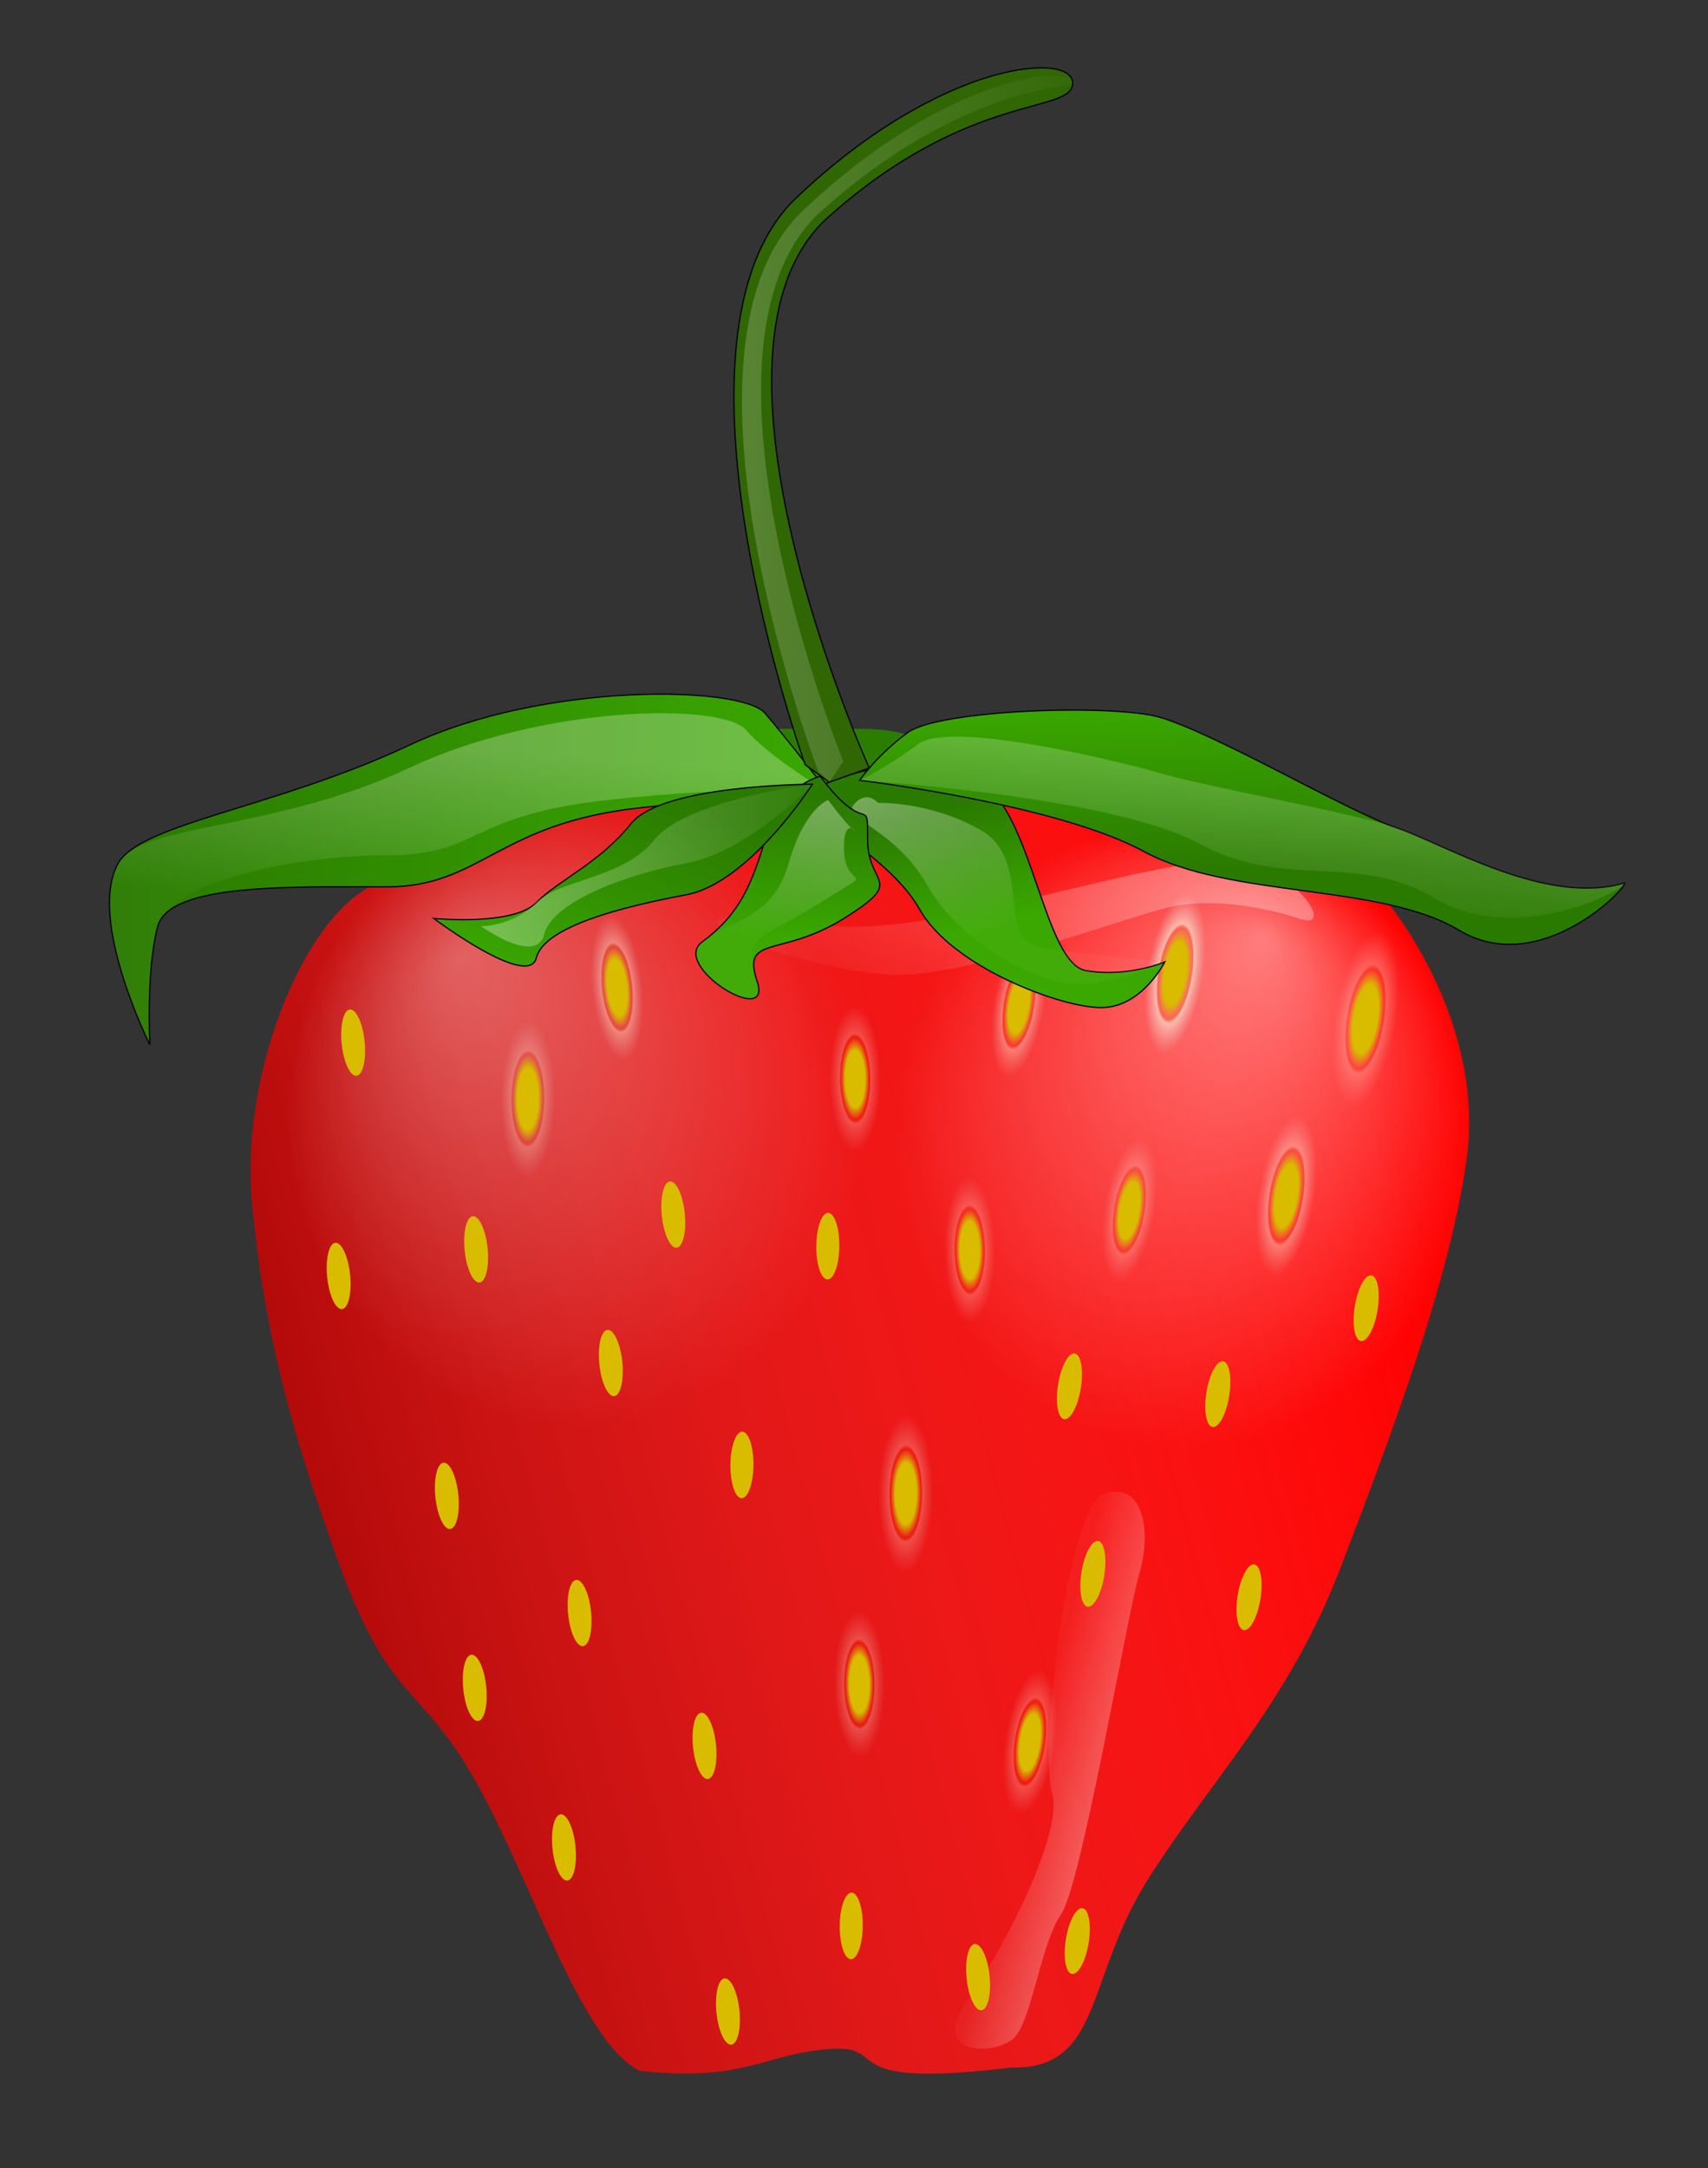 <svg xmlns="http://www.w3.org/2000/svg" viewBox="0 0 437.5 555" xmlns:xlink="http://www.w3.org/1999/xlink">
<rect x="0" y="0" width="437.5" height="555" fill="#333333" stroke="none"/>
<defs>
<linearGradient gradientTransform="matrix(.91 0 0 1.099 -137.38 -314.56)" id="linearGradient2549" xlink:href="#linearGradient2922" y1="281.76" y2="314.66" x1="368.06" gradientUnits="userSpaceOnUse" x2="365.27"/>
<linearGradient id="linearGradient2588">
<stop offset="0" stop-color="#fff" stop-opacity=".367"/>
<stop offset="1" stop-color="#fff" stop-opacity=".041"/>
</linearGradient>
<linearGradient gradientTransform="matrix(2.284 0 0 .438 -151.18 -104.28)" id="linearGradient1537" xlink:href="#linearGradient2588" y1="763.7" y2="787.09" x1="221.56" gradientUnits="userSpaceOnUse" x2="152.97"/>
<linearGradient gradientTransform="matrix(1.431 0 0 .699 -137.38 -314.56)" id="linearGradient2545" xlink:href="#linearGradient2922" x1="121.13" gradientUnits="userSpaceOnUse" x2="249.99"/>
<linearGradient gradientTransform="matrix(1.805 0 0 .554 -137.38 -314.56)" id="linearGradient2543" xlink:href="#linearGradient2922" y1="594.47" y2="518.47" x1="275.99" gradientUnits="userSpaceOnUse" x2="272.75"/>
<linearGradient gradientTransform="matrix(1.219 0 0 .82 -137.38 -314.56)" id="linearGradient2539" xlink:href="#linearGradient2922" y1="381.41" y2="416.71" x1="322.89" gradientUnits="userSpaceOnUse" x2="335.13"/>
<linearGradient gradientTransform="matrix(1.219 0 0 .82 -137.38 -314.56)" id="linearGradient2541" xlink:href="#linearGradient2588" y1="373.04" y2="416.71" x1="310.71" gradientUnits="userSpaceOnUse" x2="335.13"/>
<linearGradient id="linearGradient2922">
<stop offset="0" stop-color="#2a7a00"/>
<stop offset="1" stop-color="#3aa800"/>
</linearGradient>
<linearGradient gradientTransform="matrix(1.441 0 0 .694 -137.38 -314.56)" id="linearGradient2551" xlink:href="#linearGradient2922" y1="462.08" y2="514.64" x1="237.09" gradientUnits="userSpaceOnUse" x2="189.24"/>
<linearGradient gradientTransform="matrix(.963 0 0 1.039 -145.46 -107.14)" id="linearGradient1549" y1="545.84" y2="451.98" x1="215.16" gradientUnits="userSpaceOnUse" x2="542.02">
<stop offset="0" stop-opacity=".378"/>
<stop offset="1" stop-color="#fff" stop-opacity="0"/>
</linearGradient>
<linearGradient gradientTransform="matrix(1.431 0 0 .699 -137.38 -314.56)" id="linearGradient2547" xlink:href="#linearGradient2588" y1="425.23" y2="485.03" x1="175.48" gradientUnits="userSpaceOnUse" x2="165.88"/>
<linearGradient gradientTransform="scale(.69 1.45)" id="linearGradient3402" xlink:href="#linearGradient2588" x1="272.43" gradientUnits="userSpaceOnUse" x2="398.71"/>
<linearGradient gradientTransform="matrix(1.805 0 0 .554 -137.38 -314.56)" id="linearGradient2553" xlink:href="#linearGradient2588" y1="521.09" y2="600.66" x1="251.64" gradientUnits="userSpaceOnUse" x2="223.29"/>
<linearGradient gradientTransform="matrix(1.444 0 0 .693 -137.38 -314.56)" id="linearGradient2557" xlink:href="#linearGradient2588" x1="177.7" gradientUnits="userSpaceOnUse" x2="244.87"/>
<linearGradient gradientTransform="matrix(-.411 -.121 -.659 2.242 796.39 69.102)" id="linearGradient1540" xlink:href="#linearGradient2588" y1="219.85" y2="228.53" x1="883.48" gradientUnits="userSpaceOnUse" x2="938.92"/>
<linearGradient gradientTransform="matrix(.91 0 0 1.099 -137.38 -314.56)" id="linearGradient2555" xlink:href="#linearGradient2588" y1="281.76" y2="314.66" x1="368.06" gradientUnits="userSpaceOnUse" x2="365.27"/>
<radialGradient cx="626.72" cy="413.83" gradientTransform="scale(.589 1.698)" id="radialGradient2515" r="22.079" gradientUnits="userSpaceOnUse">
<stop offset="0" stop-color="#d9bb00"/>
<stop offset=".391" stop-color="#d9bb00"/>
<stop offset=".562" stop-color="#d9bb00" stop-opacity="0"/>
<stop offset=".617" stop-color="#fffce5" stop-opacity=".582"/>
<stop offset="1" stop-color="#d9d9d9" stop-opacity="0"/>
</radialGradient>
<radialGradient fx="800.64" fy="616.69" cx="779.72" cy="665.45" gradientTransform="matrix(.963 0 0 1.039 -447.29 -401.06)" id="radialGradient1543" r="77.01" gradientUnits="userSpaceOnUse">
<stop offset="0" stop-color="#fff" stop-opacity=".478"/>
<stop offset="1" stop-color="#fff" stop-opacity="0"/>
</radialGradient>
<radialGradient cx="626.72" cy="413.83" gradientTransform="scale(.589 1.698)" id="radialGradient2517" r="22.079" gradientUnits="userSpaceOnUse">
<stop offset="0" stop-color="#d9bb00"/>
<stop offset=".391" stop-color="#d9bb00"/>
<stop offset=".562" stop-color="#d9bb00" stop-opacity="0"/>
<stop offset=".617" stop-color="#fffce5" stop-opacity=".357"/>
<stop offset="1" stop-color="#d9d9d9" stop-opacity="0"/>
</radialGradient>
<radialGradient fx="586.22" fy="621.56" cx="617.6" cy="660.57" gradientTransform="matrix(.963 0 0 1.039 -447.29 -401.06)" id="radialGradient1546" r="77.01" gradientUnits="userSpaceOnUse">
<stop offset="0" stop-color="#fff" stop-opacity=".327"/>
<stop offset="1" stop-color="#fff" stop-opacity="0"/>
</radialGradient>
<radialGradient cx="626.72" cy="413.83" gradientTransform="scale(.589 1.698)" id="radialGradient2519" r="22.079" gradientUnits="userSpaceOnUse">
<stop offset="0" stop-color="#d9bb00"/>
<stop offset=".391" stop-color="#d9bb00"/>
<stop offset=".562" stop-color="#d9bb00" stop-opacity="0"/>
<stop offset=".617" stop-color="#fffce5" stop-opacity=".235"/>
<stop offset="1" stop-color="#d9d9d9" stop-opacity="0"/>
</radialGradient>
</defs>
<g fill-rule="evenodd">
<g>
<path fill="#f00" d="m219.5,199.28c50.2-1.5 85.41-21.04 130.73,25.65 11.67,12.02 29.7,40.95 25.46,71.67-4.24,30.71-18.76,69.21-32.2,104.39-13.43,35.18-33.78,55.03-49.69,80.45-15.91,25.41-11.38,48.38-35.05,47.79-46.67,5.66-29.7-6.14-46.67-4.73-16.97,1.42-21.21,8.39-48.08,5.56-14.72-6.71-27.45-47.68-41.76-73.44-14.32-25.77-22.23-20.33-35.315-56.21-13.082-35.89-19.335-61.1-22.34-92.17s11.238-67.99 27.148-79.31c63.637-45.25 80.387-28.24 127.77-29.65z"/>
<path fill="url(#linearGradient1549)" d="m219.5,199.28c50.2-1.5 85.41-21.04 130.73,25.65 11.67,12.02 29.7,40.95 25.46,71.67-4.24,30.71-18.76,69.21-32.2,104.39-13.43,35.18-33.78,55.03-49.69,80.45-15.91,25.41-11.38,48.38-35.05,47.79-46.67,5.66-29.7-6.14-46.67-4.73-16.97,1.42-21.21,8.39-48.08,5.56-14.72-6.71-27.45-47.68-41.76-73.44-14.32-25.77-22.23-20.33-35.315-56.21-13.082-35.89-19.335-61.1-22.34-92.17s11.238-67.99 27.148-79.31c63.637-45.25 80.387-28.24 127.77-29.65z"/>
<path fill="url(#radialGradient1546)" d="m219.5,199.28c50.2-1.5 85.41-21.04 130.73,25.65 11.67,12.02 29.7,40.95 25.46,71.67-4.24,30.71-18.76,69.21-32.2,104.39-13.43,35.18-33.78,55.03-49.69,80.45-15.91,25.41-11.38,48.38-35.05,47.79-46.67,5.66-29.7-6.14-46.67-4.73-16.97,1.42-21.21,8.39-48.08,5.56-14.72-6.71-27.45-47.68-41.76-73.44-14.32-25.77-22.23-20.33-35.315-56.21-13.082-35.89-19.335-61.1-22.34-92.17s11.238-67.99 27.148-79.31c63.637-45.25 80.387-28.24 127.77-29.65z"/>
<path fill="url(#radialGradient1543)" d="m219.5,199.28c50.2-1.5 85.41-21.04 130.73,25.65 11.67,12.02 29.7,40.95 25.46,71.67-4.24,30.71-18.76,69.21-32.2,104.39-13.43,35.18-33.78,55.03-49.69,80.45-15.91,25.41-11.38,48.38-35.05,47.79-46.67,5.66-29.7-6.14-46.67-4.73-16.97,1.42-21.21,8.39-48.08,5.56-14.72-6.71-27.45-47.68-41.76-73.44-14.32-25.77-22.23-20.33-35.315-56.21-13.082-35.89-19.335-61.1-22.34-92.17s11.238-67.99 27.148-79.31c63.637-45.25 80.387-28.24 127.77-29.65z"/>
<path fill="url(#linearGradient1540)" d="m291.85,402.75c-3.22,10.96-14.86,79.73-20.02,87.15s-7.53,26.85-11.88,31.52c-4.35,4.68-22.41,5.33-12.1-9.51 10.32-14.83 24.66-43.37 21.6-53.21-3.07-9.83 3.69-73.36 13.52-76.43 9.84-3.07 12.1,9.51 8.88,20.48z"/>
<path fill="url(#linearGradient1537)" d="m193.11,232.37s12.86,8.57 45.71,2.86c32.86-5.72 65.72-17.15 80-14.29 14.29,2.86 22.86,17.14 14.29,14.29-8.57-2.86-22.86-5.72-34.29-2.86-11.42,2.86-50,17.14-68.57,17.14s-51.43-11.43-45.71-14.28c5.71-2.86 8.57-2.86 8.57-2.86z"/>
</g>
<g transform="translate(-8.081 147.42)">
<path fill="url(#radialGradient2515)" d="m382,702.86a13,37.5 0 1,1 -26,0 13,37.5 0 1,1 26,0z" transform="matrix(.547 .087 -.087 .547 168.32 -314.73)"/>
</g>
<g fill="#d9bb00" transform="translate(-8.081 147.42)">
<path d="m382,702.86a13,37.5 0 1,1 -26,0 13,37.5 0 1,1 26,0z" transform="matrix(.226 -.023 .023 .226 -1.016 -30.896)"/>
<path d="m382,702.86a13,37.5 0 1,1 -26,0 13,37.5 0 1,1 26,0z" transform="matrix(.226 -.023 .023 .226 -4.73 28.818)"/>
<path d="m382,702.86a13,37.5 0 1,1 -26,0 13,37.5 0 1,1 26,0z" transform="matrix(.226 -.023 .023 .226 22.984 85.104)"/>
<path d="m382,702.86a13,37.5 0 1,1 -26,0 13,37.5 0 1,1 26,0z" transform="matrix(.226 -.023 .023 .226 64.984 51.104)"/>
<path d="m382,702.86a13,37.5 0 1,1 -26,0 13,37.5 0 1,1 26,0z" transform="matrix(.226 -.023 .023 .226 30.127 134.25)"/>
<path d="m382,702.86a13,37.5 0 1,1 -26,0 13,37.5 0 1,1 26,0z" transform="matrix(.226 -.023 .023 .226 52.984 175.1)"/>
<path d="m382,702.86a13,37.5 0 1,1 -26,0 13,37.5 0 1,1 26,0z" transform="matrix(.226 -.023 .023 .226 94.984 217.1)"/>
<path d="m382,702.86a13,37.5 0 1,1 -26,0 13,37.5 0 1,1 26,0z" transform="matrix(.226 -.023 .023 .226 88.984 149.1)"/>
<path d="m382,702.86a13,37.5 0 1,1 -26,0 13,37.5 0 1,1 26,0z" transform="matrix(.226 -.023 .023 .226 56.984 115.1)"/>
<path d="m382,702.86a13,37.5 0 1,1 -26,0 13,37.5 0 1,1 26,0z" transform="matrix(.226 -.023 .023 .226 80.984 13.104)"/>
</g>
<g transform="translate(-8.081 147.42)">
<path fill="url(#radialGradient2517)" d="m382,702.86a13,37.5 0 1,1 -26,0 13,37.5 0 1,1 26,0z" transform="matrix(.495 -.05 .05 .495 -51.709 -224.02)"/>
</g>
<g fill="#d9bb00" transform="translate(-8.081 147.42)">
<path d="m382,702.86a13,37.5 0 1,1 -26,0 13,37.5 0 1,1 26,0z" transform="matrix(.227 .002 -.002 .227 137.77 11.259)"/>
<path d="m382,702.86a13,37.5 0 1,1 -26,0 13,37.5 0 1,1 26,0z" transform="matrix(.227 .002 -.002 .227 115.77 67.259)"/>
<path d="m382,702.86a13,37.5 0 1,1 -26,0 13,37.5 0 1,1 26,0z" transform="matrix(.227 .002 -.002 .227 143.77 185.26)"/>
</g>
<g transform="translate(-8.081 147.42)">
<path fill="url(#radialGradient2519)" d="m382,702.86a13,37.5 0 1,1 -26,0 13,37.5 0 1,1 26,0z" transform="matrix(.537 .004 -.004 .537 44.689 -143.98)"/>
</g>
<g fill="#d9bb00" transform="translate(-8.081 147.42)">
<path d="m382,702.86a13,37.5 0 1,1 -26,0 13,37.5 0 1,1 26,0z" transform="matrix(.224 .036 -.036 .224 300.67 16.705)"/>
<path d="m382,702.86a13,37.5 0 1,1 -26,0 13,37.5 0 1,1 26,0z" transform="matrix(.224 .036 -.036 .224 224.67 36.705)"/>
<path d="m382,702.86a13,37.5 0 1,1 -26,0 13,37.5 0 1,1 26,0z" transform="matrix(.224 .036 -.036 .224 270.67 90.705)"/>
<path d="m382,702.86a13,37.5 0 1,1 -26,0 13,37.5 0 1,1 26,0z" transform="matrix(.224 .036 -.036 .224 262.67 38.705)"/>
<path d="m382,702.86a13,37.5 0 1,1 -26,0 13,37.5 0 1,1 26,0z" transform="matrix(.224 .036 -.036 .224 230.67 84.705)"/>
<path d="m382,702.86a13,37.5 0 1,1 -26,0 13,37.5 0 1,1 26,0z" transform="matrix(.224 .036 -.036 .224 226.67 178.7)"/>
<path d="m382,702.86a13,37.5 0 1,1 -26,0 13,37.5 0 1,1 26,0z" transform="matrix(.226 -.023 .023 .226 30.486 22.018)"/>
<path d="m382,702.86a13,37.5 0 1,1 -26,0 13,37.5 0 1,1 26,0z" transform="matrix(.226 -.023 .023 .226 159.06 208.3)"/>
</g>
<g transform="translate(-8.081 147.42)">
<path fill="url(#radialGradient2517)" d="m382,702.86a13,37.5 0 1,1 -26,0 13,37.5 0 1,1 26,0z" transform="matrix(.493 .078 -.078 .493 141.91 -265.4)"/>
<path fill="url(#radialGradient2517)" d="m382,702.86a13,37.5 0 1,1 -26,0 13,37.5 0 1,1 26,0z" transform="matrix(.547 .087 -.087 .547 196.78 -257.83)"/>
<path fill="url(#radialGradient2519)" d="m382,702.86a13,37.5 0 1,1 -26,0 13,37.5 0 1,1 26,0z" transform="matrix(.493 .078 -.078 .493 170.19 -212.87)"/>
<path fill="url(#radialGradient2519)" d="m382,702.86a13,37.5 0 1,1 -26,0 13,37.5 0 1,1 26,0z" transform="matrix(.6 .095 -.095 .6 203.12 -343.28)"/>
<path fill="url(#radialGradient2519)" d="m382,702.86a13,37.5 0 1,1 -26,0 13,37.5 0 1,1 26,0z" transform="matrix(.537 .004 -.004 .537 -52.129 -245.02)"/>
<path fill="url(#radialGradient2519)" d="m382,702.86a13,37.5 0 1,1 -26,0 13,37.5 0 1,1 26,0z" transform="matrix(.499 -.004 .004 .499 40.114 -220.48)"/>
<path fill="url(#radialGradient2519)" d="m382,702.86a13,37.5 0 1,1 -26,0 13,37.5 0 1,1 26,0z" transform="matrix(.499 -.004 .004 .499 41.19 -65.518)"/>
<path fill="url(#radialGradient2519)" d="m382,702.86a13,37.5 0 1,1 -26,0 13,37.5 0 1,1 26,0z" transform="matrix(.494 .071 -.071 .494 139.43 -74.79)"/>
<path fill="url(#radialGradient2519)" d="m382,702.86a13,37.5 0 1,1 -26,0 13,37.5 0 1,1 26,0z" transform="matrix(.499 -.004 .004 .499 69.475 -176.63)"/>
</g>
<g transform="translate(-8.081 207.42)">
<path fill="#2b7d00" d="m244.44-16.821s-2.02-4.04-16.17-4.04h-28.28s14.14,27.274 18.18,28.284 14.14-8.081 20.21-12.122c6.06-4.041 6.06-12.122 6.06-12.122z"/>
<path fill="url(#linearGradient2539)" stroke="#000" stroke-width=".312" d="m228.94-9.986s17.55-4.525 30.53,3.029c12.98,7.555 16.06,46.148 26.79,47.987 10.72,1.839 20.18-2.249 20.18-2.249s-5.79,11.568-16.1,11.705c-10.3,.137-38.37-10.388-46.69-25.136-8.32-14.749-32.23-25.131-28.91-28.939 3.31-3.809 14.2-6.397 14.2-6.397z"/>
<path fill="url(#linearGradient2541)" d="m232.98-1.905s13.51-.485 26.49,7.07c12.98,7.555 3.94,27.965 14.66,29.804 10.73,1.839 32.31,3.812 32.31,3.812s-11.86,5.507-22.16,5.644-30.29-10.388-38.61-25.136c-8.32-14.749-22.13-17.05-18.81-20.858 3.32-3.808 6.12-.336 6.12-.336z"/>
</g>
<g stroke="#000" stroke-width=".312" transform="translate(-8.081 207.42)">
<path fill="url(#linearGradient2543)" d="m228.29-7.689s50.51,6.061 72.74,18.183c22.22,12.122 60.6,8.081 80.81,20.203 20.2,12.122 42.42-10.102 42.42-12.122-20.2,6.061-46.46-10.101-58.58-14.142-12.13-4.041-46.47-24.244-60.61-28.284-11.82-3.376-56.57-2.021-64.65,4.04s-12.13,12.122-12.13,12.122z"/>
<path fill="url(#linearGradient2545)" d="m220.21-4.658s-12.12,0-48.48,4.041c-36.37,4.041-40.41,20.203-64.65,20.203-24.248,0-55.562-1.01-58.593,10.102-3.03,11.111-2.02,30.304-2.02,30.304s-16.162-32.325-8.081-46.467c5.844-10.228 40.406-14.142 74.754-30.304 34.34-16.163 84.85-15.153 90.91-8.081 6.06,7.071 16.16,20.203 16.16,20.203z"/>
</g>
<g transform="translate(-8.081 207.42)">
<path opacity=".737" fill="url(#linearGradient2547)" d="m220.21-4.658s-20.2-2.02-56.57,2.02c-36.36,4.041-32.32,14.142-56.56,14.142-24.248,0-55.562,7.071-58.593,18.183-3.03,11.111-2.02,30.304-2.02,30.304s-16.162-32.325-8.081-46.467c5.844-10.228 40.059-8.182 74.404-24.345 34.35-16.162 80.32-16.826 86.38-9.755s21.04,15.918 21.04,15.918z"/>
</g>
<g stroke="#000" stroke-width=".312" transform="translate(-8.081 207.42)">
<path fill="url(#linearGradient2549)" d="m218.19-8.699c12.12,16.162 12.12,4.041 12.12,16.162 0,12.122 10.11,10.102-6.06,20.203-16.16,10.102-26.26,4.041-22.22,16.163s-22.22-4.041-14.14-10.102 12.12-12.121 16.16-26.264c4.04-14.142 14.14-16.162 14.14-16.162z"/>
<path fill="url(#linearGradient2551)" d="m216.17-6.679s-16.16,25.254-32.32,28.285c-16.16,3.03-36.37,8.081-38.39,16.162s-26.26-10.102-26.26-10.102 20.2,2.021 26.26-4.04 16.16-10.102 24.25-20.203c8.08-10.102 46.46-10.102 46.46-10.102z"/>
</g>
<g transform="translate(-8.081 207.42)">
<path opacity=".771" fill="url(#linearGradient2553)" d="m228.29-7.689s64.65,4.041 86.88,16.162c22.22,12.122 40.4,2.021 60.61,14.143 20.2,12.122 48.48-2.021 48.48-4.041-20.2,6.061-46.46-10.101-58.58-14.142-12.13-4.041-46.47-9.958-60.61-13.999-11.82-3.376-53.72-13.448-61.8-7.388-8.08,6.061-14.98,9.265-14.98,9.265z"/>
<path fill="url(#linearGradient2555)" d="m220.21-2.638c12.13,16.162 4.04,0 4.04,12.122s10.11,4.04-6.06,14.142c-16.16,10.101-20.2,8.081-16.16,20.203s-22.22-4.041-14.14-10.102 18.18-6.06 22.22-20.203c4.04-14.142 10.1-16.162 10.1-16.162z"/>
<path fill="url(#linearGradient2557)" d="m216.17-6.679s-16.16,17.173-32.32,20.203c-16.16,3.031-34.35,10.102-36.37,18.183s-16.16-2.02-16.16-2.02 8.08,0 14.14-6.061 22.23-6.061 30.31-16.163c8.08-10.101 40.4-14.142 40.4-14.142z"/>
</g>
<g>
<path fill="#306603" stroke="#000" stroke-width=".312" d="m222.65,196.57s-48.39-107.11-10.52-140.97c36.35-32.46 62.63-26.263 62.63-34.344s-33.54-5.922-70.71,29.295c-37.35,35.387 2.19,145.19 2.19,145.19l6.19,4.46 10.22-3.63z"/>
<path opacity=".537" fill="url(#linearGradient3402)" d="m216,194.91s-43.41-107.11-5.53-140.97c36.35-32.463 64.29-31.254 64.29-32.684 0-4.755-31.87-2.597-69.05,32.62-37.35,35.387 3.86,143.52 3.86,143.52l2.86,2.8 3.57-5.29z"/>
</g>
</g>
</svg>
